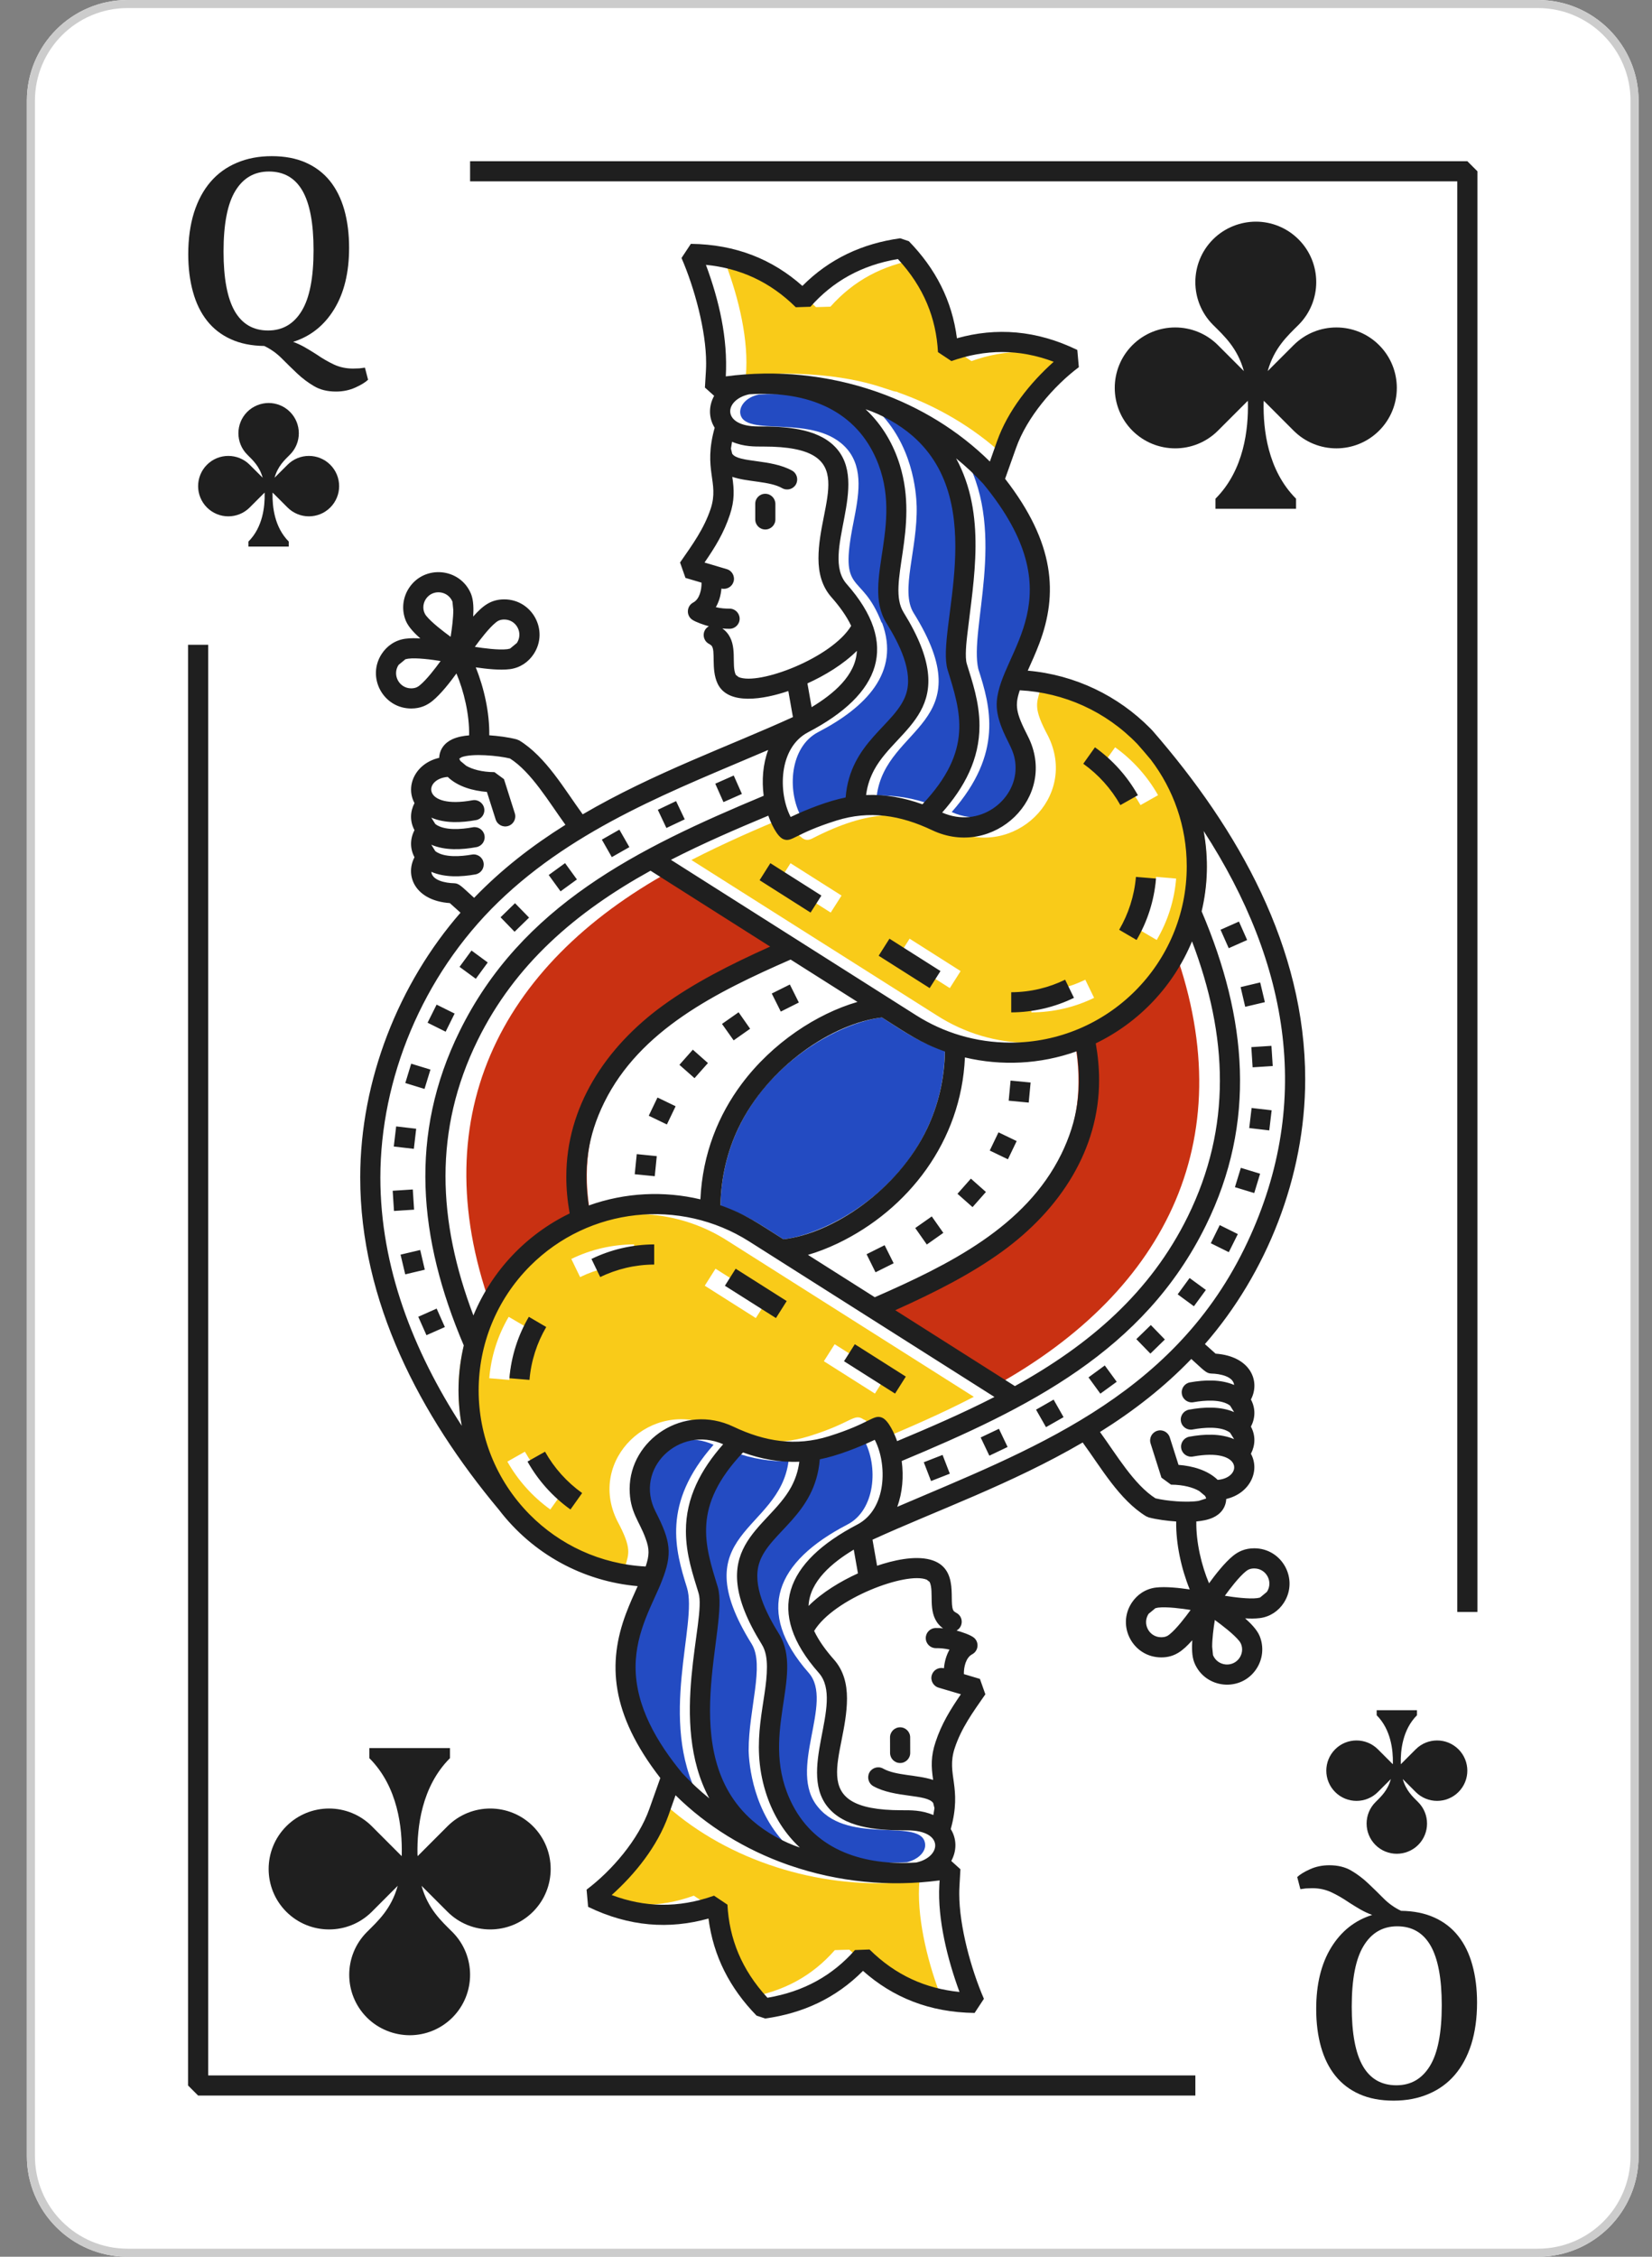 <?xml version="1.0" encoding="UTF-8" standalone="no"?>
<!DOCTYPE svg PUBLIC "-//W3C//DTD SVG 1.1//EN" "http://www.w3.org/Graphics/SVG/1.1/DTD/svg11.dtd">
<svg width="100%" height="100%" viewBox="0 0 41 56" version="1.1" xmlns="http://www.w3.org/2000/svg" xmlns:xlink="http://www.w3.org/1999/xlink" xml:space="preserve" xmlns:serif="http://www.serif.com/" style="fill-rule:evenodd;clip-rule:evenodd;stroke-linejoin:round;stroke-miterlimit:2;">
    <rect x="0" y="0" width="41" height="56" fill="#808080" stroke="none"/>
    <g transform="matrix(1,0,0,1,-496,-20)">
        <g>
            <path d="M534.167,76L499.167,76C497.786,76 496.667,74.881 496.667,73.5L496.667,22.5C496.667,21.12 497.786,20 499.167,20L534.167,20C535.548,20 536.667,21.12 536.667,22.5L536.667,73.5C536.667,74.881 535.548,76 534.167,76Z" style="fill:white;fill-rule:nonzero;"/>
            <path d="M534.167,76L499.167,76C497.786,76 496.667,74.881 496.667,73.5L496.667,22.5C496.667,21.12 497.786,20 499.167,20L534.167,20C535.548,20 536.667,21.12 536.667,22.5L536.667,73.5C536.667,74.881 535.548,76 534.167,76ZM534.167,75.8L499.167,75.8C497.896,75.8 496.867,74.771 496.867,73.5L496.867,22.5C496.867,21.23 497.896,20.2 499.167,20.2L534.167,20.2C535.438,20.2 536.467,21.23 536.467,22.5L536.467,73.5C536.467,74.771 535.438,75.8 534.167,75.8Z" style="fill:rgb(204,204,204);"/>
            <path d="M504.197,31.533C503.904,31.24 503.429,31.24 503.136,31.533L502.814,31.854C502.896,31.566 503.06,31.418 503.197,31.281C503.49,30.988 503.489,30.513 503.197,30.22C503.051,30.074 502.859,30.001 502.668,30C502.477,30.001 502.282,30.074 502.136,30.22C501.844,30.513 501.844,30.988 502.136,31.281C502.273,31.418 502.438,31.566 502.519,31.854L502.197,31.533C501.904,31.24 501.429,31.24 501.136,31.533C500.844,31.826 500.844,32.3 501.136,32.593C501.429,32.886 501.904,32.886 502.197,32.593L502.567,32.223L502.568,32.244C502.575,32.568 502.523,33.081 502.166,33.438L502.166,33.563L503.166,33.563L503.166,33.438C502.812,33.082 502.758,32.574 502.764,32.249L502.766,32.223L503.136,32.593C503.429,32.886 503.904,32.886 504.197,32.593C504.49,32.3 504.49,31.826 504.197,31.533Z" style="fill:rgb(31,31,31);fill-rule:nonzero;"/>
            <path d="M529.136,64.468C529.429,64.761 529.904,64.761 530.197,64.468L530.519,64.146C530.438,64.435 530.273,64.583 530.136,64.72C529.844,65.013 529.844,65.488 530.136,65.781C530.282,65.927 530.474,66 530.665,66C530.856,66 531.051,65.927 531.197,65.781C531.49,65.488 531.49,65.013 531.197,64.72C531.06,64.583 530.896,64.435 530.814,64.146L531.136,64.468C531.429,64.761 531.904,64.761 532.197,64.468C532.49,64.175 532.49,63.701 532.197,63.408C531.904,63.115 531.429,63.115 531.136,63.408L530.766,63.778L530.765,63.757C530.758,63.433 530.81,62.92 531.167,62.563L531.167,62.438L530.167,62.438L530.167,62.563C530.521,62.918 530.575,63.427 530.569,63.752L530.567,63.778L530.197,63.408C529.904,63.115 529.429,63.115 529.136,63.408C528.844,63.701 528.844,64.175 529.136,64.468Z" style="fill:rgb(31,31,31);fill-rule:nonzero;"/>
            <path d="M502.674,24.256C502.314,24.256 502.037,24.415 501.842,24.735C501.646,25.054 501.548,25.557 501.548,26.243C501.548,26.906 501.641,27.398 501.824,27.719C502.009,28.04 502.285,28.201 502.653,28.201C503.012,28.201 503.29,28.04 503.486,27.718C503.684,27.396 503.782,26.892 503.782,26.205C503.782,25.542 503.689,25.051 503.506,24.733C503.322,24.415 503.045,24.256 502.674,24.256ZM504.338,29.716C504.127,29.716 503.945,29.672 503.794,29.582C503.643,29.494 503.503,29.388 503.375,29.267C503.247,29.146 503.119,29.021 502.992,28.893C502.865,28.765 502.721,28.663 502.558,28.585C502.241,28.581 501.965,28.525 501.727,28.416C501.489,28.308 501.293,28.155 501.138,27.958C500.982,27.761 500.866,27.522 500.789,27.242C500.711,26.962 500.672,26.65 500.672,26.307C500.672,25.923 500.72,25.58 500.814,25.277C500.91,24.975 501.047,24.72 501.224,24.514C501.401,24.307 501.619,24.149 501.877,24.04C502.135,23.93 502.424,23.875 502.744,23.875C503.065,23.875 503.348,23.928 503.589,24.035C503.83,24.142 504.029,24.293 504.188,24.49C504.346,24.687 504.465,24.926 504.545,25.207C504.624,25.489 504.664,25.803 504.664,26.15C504.664,26.763 504.54,27.271 504.293,27.674C504.045,28.078 503.707,28.347 503.275,28.483C503.381,28.522 503.479,28.568 503.571,28.621C503.664,28.674 503.756,28.731 503.85,28.791C503.996,28.892 504.143,28.977 504.285,29.044C504.43,29.112 504.588,29.146 504.763,29.146L504.92,29.141L505.057,29.123L505.135,29.423C505.068,29.487 504.963,29.552 504.816,29.618C504.67,29.684 504.51,29.716 504.338,29.716Z" style="fill:rgb(31,31,31);fill-rule:nonzero;"/>
            <path d="M530.656,71.745C531.016,71.745 531.293,71.585 531.488,71.266C531.684,70.947 531.782,70.444 531.782,69.758C531.782,69.095 531.689,68.603 531.506,68.282C531.321,67.96 531.045,67.8 530.677,67.8C530.318,67.8 530.04,67.961 529.844,68.283C529.646,68.605 529.548,69.109 529.548,69.796C529.548,70.459 529.641,70.95 529.824,71.268C530.008,71.586 530.285,71.745 530.656,71.745ZM528.992,66.285C529.203,66.285 529.385,66.329 529.536,66.418C529.688,66.507 529.827,66.613 529.955,66.734C530.083,66.855 530.211,66.98 530.338,67.108C530.465,67.236 530.609,67.338 530.772,67.416C531.089,67.42 531.365,67.476 531.604,67.585C531.841,67.693 532.037,67.846 532.192,68.043C532.348,68.24 532.464,68.478 532.541,68.759C532.619,69.039 532.658,69.351 532.658,69.694C532.658,70.078 532.61,70.421 532.516,70.724C532.42,71.026 532.283,71.281 532.106,71.487C531.929,71.694 531.711,71.852 531.453,71.961C531.195,72.071 530.906,72.126 530.586,72.126C530.265,72.126 529.982,72.073 529.741,71.966C529.5,71.859 529.301,71.707 529.143,71.511C528.984,71.314 528.865,71.075 528.785,70.793C528.706,70.512 528.666,70.198 528.666,69.851C528.666,69.238 528.79,68.73 529.037,68.327C529.285,67.923 529.623,67.654 530.055,67.518C529.949,67.479 529.852,67.433 529.759,67.38C529.666,67.327 529.574,67.269 529.48,67.209C529.334,67.109 529.188,67.024 529.045,66.957C528.9,66.889 528.742,66.854 528.567,66.854L528.41,66.86L528.273,66.878L528.195,66.578C528.262,66.514 528.367,66.449 528.514,66.383C528.66,66.317 528.82,66.285 528.992,66.285Z" style="fill:rgb(31,31,31);fill-rule:nonzero;"/>
            <path d="M530.228,28.565C529.642,27.979 528.691,27.979 528.105,28.565L527.462,29.208C527.624,28.631 527.953,28.335 528.228,28.061C528.813,27.475 528.813,26.525 528.228,25.94C527.936,25.648 527.553,25.501 527.17,25.5C526.787,25.501 526.397,25.648 526.105,25.94C525.521,26.525 525.52,27.475 526.105,28.061C526.38,28.335 526.71,28.631 526.871,29.208L526.228,28.565C525.642,27.979 524.691,27.979 524.104,28.565C523.52,29.151 523.521,30.101 524.104,30.686C524.691,31.272 525.642,31.272 526.228,30.686L526.969,29.945L526.971,29.986C526.984,30.636 526.881,31.661 526.166,32.375L526.166,32.625L528.166,32.625L528.166,32.375C527.456,31.665 527.35,30.647 527.361,29.997L527.365,29.945L528.105,30.686C528.691,31.272 529.642,31.272 530.228,30.686C530.813,30.101 530.813,29.15 530.228,28.565Z" style="fill:rgb(31,31,31);fill-rule:nonzero;"/>
            <path d="M509.228,67.439C508.642,68.024 507.691,68.024 507.106,67.439L506.462,66.795C506.624,67.373 506.953,67.668 507.228,67.942C507.813,68.528 507.813,69.478 507.228,70.064C506.936,70.356 506.553,70.502 506.171,70.503C505.788,70.502 505.398,70.356 505.106,70.064C504.521,69.478 504.521,68.528 505.106,67.942C505.38,67.668 505.71,67.373 505.871,66.795L505.228,67.439C504.642,68.024 503.692,68.024 503.106,67.439C502.521,66.853 502.521,65.903 503.106,65.317C503.691,64.731 504.642,64.731 505.228,65.317L505.969,66.059L505.971,66.017C505.984,65.367 505.882,64.343 505.167,63.628L505.167,63.378L507.167,63.378L507.167,63.628C506.456,64.339 506.35,65.356 506.361,66.006L506.365,66.059L507.106,65.317C507.692,64.731 508.642,64.731 509.228,65.317C509.813,65.903 509.813,66.853 509.228,67.439Z" style="fill:rgb(31,31,31);fill-rule:nonzero;"/>
            <path d="M500.667,36L500.667,71.75L500.917,72L525.667,72L525.667,71.5L501.167,71.5L501.167,36L500.667,36ZM532.667,60L532.167,60L532.167,24.5L507.667,24.5L507.667,24L532.417,24L532.667,24.25L532.667,60Z" style="fill:rgb(31,31,31);fill-rule:nonzero;"/>
            <path d="M519.31,69.431C518.44,69.34 517.71,69 517.08,68.38L516.719,68.391C516.15,69.04 515.44,69.42 514.55,69.57C513.93,68.9 513.599,68.141 513.55,67.26L513.219,67.04C512.36,67.351 511.52,67.34 510.68,67.02C511.736,66.093 511.986,65.338 512.27,64.55C513.728,66.008 515.914,66.772 517.95,66.73C518.05,66.73 518.15,66.71 518.24,66.71L518.27,66.721L518.32,66.71L518.349,66.701C518.51,66.69 518.659,66.681 518.82,66.661C518.741,67.524 519.005,68.618 519.31,69.431Z" style="fill:rgb(249,203,25);fill-rule:nonzero;"/>
            <path d="M518.96,65.76C518.979,65.931 518.82,66.13 518.51,66.21C516.309,66.348 515.133,65.166 515.08,63.431C515.08,62.313 515.539,61.275 515.08,60.54C513.494,57.972 515.896,58.438 516.08,56.201C516.302,56.149 516.482,56.184 517.44,55.721C517.809,56.389 517.723,57.475 517.03,57.831C515.262,58.75 514.723,59.977 516.07,61.51C516.716,62.241 515.517,63.924 516.31,64.851C517.084,65.789 518.896,65.089 518.96,65.76Z" style="fill:rgb(35,75,194);fill-rule:nonzero;"/>
            <path d="M514.58,63.44C514.59,63.78 514.69,64.98 515.57,65.831C512.046,64.423 513.911,60.557 513.57,59.38C513.13,58.06 513.088,57.214 514.21,56.03C514.669,56.201 515.13,56.27 515.57,56.26C515.339,58.026 512.916,58.007 514.659,60.8C514.978,61.325 514.58,62.405 514.58,63.44Z" style="fill:rgb(35,75,194);fill-rule:nonzero;"/>
            <path d="M513.349,64.61C513.063,64.375 513.059,64.403 512.65,63.96C510.373,61.149 512.267,59.812 512.34,58.601C512.37,58.23 512.2,57.86 512.02,57.51C511.473,56.434 512.623,55.349 513.71,55.851C512.419,57.311 512.76,58.471 513.05,59.4C513.323,60.286 512.318,62.686 513.349,64.61Z" style="fill:rgb(35,75,194);fill-rule:nonzero;"/>
            <path d="M520.69,54.391L517.719,52.51C519.919,51.52 521.46,50.54 522.289,48.86C522.75,47.911 522.87,46.96 522.68,45.871C523.76,45.36 524.62,44.471 525.08,43.371C526.891,48.162 524.991,52.012 520.69,54.391Z" style="fill:rgb(201,49,18);fill-rule:nonzero;"/>
            <path d="M515.62,43.491C513.409,44.48 511.87,45.46 511.05,47.141C510.58,48.09 510.46,49.04 510.65,50.13C509.58,50.641 508.72,51.53 508.26,52.63C506.431,47.79 508.38,43.958 512.65,41.61L515.62,43.491Z" style="fill:rgb(201,49,18);fill-rule:nonzero;"/>
            <path d="M517.714,54.581L516.447,53.778L516.715,53.356L517.981,54.159L517.714,54.581ZM514.758,52.707L513.491,51.904L513.758,51.482L515.025,52.286L514.758,52.707ZM510.397,51.69L510.179,51.24C510.668,51.003 511.192,50.882 511.737,50.879L511.737,51.379C511.269,51.382 510.817,51.486 510.397,51.69ZM509.658,57.457C509.223,57.145 508.854,56.734 508.592,56.269L509.027,56.023C509.254,56.426 509.572,56.781 509.949,57.049L509.658,57.457ZM508.143,54.2C508.188,53.658 508.351,53.145 508.625,52.676L509.057,52.929C508.819,53.333 508.68,53.774 508.641,54.242L508.143,54.2ZM514.09,50.811C511.317,49.002 507.38,50.962 507.38,54.5C507.38,56.831 509.22,58.73 511.52,58.86C511.604,58.551 511.688,58.426 511.32,57.741C510.563,56.225 512.172,54.679 513.7,55.4C514.55,55.8 515.3,55.88 516.07,55.641C517.153,55.307 517.188,55.06 517.43,55.221L517.49,55.25L517.51,55.29L517.52,55.29C517.52,55.356 517.547,55.245 517.76,55.76C518.53,55.44 519.36,55.081 520.169,54.661L514.09,50.811Z" style="fill:rgb(249,203,25);fill-rule:nonzero;"/>
            <path d="M524.708,43.325L524.276,43.072C524.514,42.668 524.653,42.227 524.692,41.759L525.19,41.801C525.146,42.343 524.982,42.856 524.708,43.325ZM523.383,38.952L523.675,38.544C524.11,38.855 524.479,39.267 524.741,39.732L524.306,39.978C524.078,39.575 523.761,39.22 523.383,38.952ZM521.596,45.122L521.596,44.622C522.064,44.619 522.516,44.515 522.935,44.311L523.154,44.761C522.664,44.998 522.141,45.119 521.596,45.122ZM519.573,44.519L518.307,43.715L518.575,43.293L519.841,44.097L519.573,44.519ZM516.617,42.645L515.352,41.842L515.619,41.42L516.886,42.223L516.617,42.645ZM521.81,37.141C521.722,37.463 521.651,37.591 522.01,38.26C522.771,39.784 521.159,41.323 519.63,40.601C518.512,40.074 517.588,40.071 516.15,40.811C516.039,40.865 515.952,40.843 515.87,40.76L515.849,40.75L515.82,40.721L515.81,40.706C515.71,40.576 515.64,40.411 515.58,40.241C514.8,40.561 513.979,40.92 513.159,41.34L519.24,45.19C522.104,47.031 525.95,44.959 525.95,41.5C525.95,39.17 524.11,37.27 521.81,37.141Z" style="fill:rgb(249,203,25);fill-rule:nonzero;"/>
            <path d="M521.31,38.491C521.864,39.544 520.719,40.658 519.62,40.15C520.909,38.69 520.58,37.53 520.28,36.601C520.052,35.618 520.987,33.271 519.979,31.391C520.181,31.555 520.224,31.547 520.68,32.04C522.973,34.855 521.065,36.165 520.99,37.4C520.96,37.77 521.13,38.141 521.31,38.491Z" style="fill:rgb(35,75,194);fill-rule:nonzero;"/>
            <path d="M519.13,39.971C518.659,39.8 518.21,39.73 517.76,39.741C517.987,37.999 520.413,37.993 518.669,35.201C518.341,34.659 518.775,33.621 518.75,32.561C518.74,32.21 518.65,31.02 517.76,30.17C521.296,31.587 519.38,35.45 519.81,36.741C520.099,37.681 520.38,38.641 519.13,39.971Z" style="fill:rgb(35,75,194);fill-rule:nonzero;"/>
            <path d="M517.25,39.8C517.029,39.851 516.847,39.818 515.89,40.28C515.521,39.611 515.607,38.535 516.3,38.17C517.477,37.559 518.354,36.688 517.89,35.451L517.88,35.451C517.37,34.134 516.809,34.826 517.18,32.971C517.31,32.311 517.44,31.641 517.03,31.15C516.236,30.217 514.432,30.899 514.37,30.241C514.36,30.07 514.51,29.86 514.83,29.79C516.979,29.637 518.195,30.813 518.25,32.57C518.276,33.565 517.779,34.707 518.25,35.46C519.836,38.029 517.435,37.562 517.25,39.8Z" style="fill:rgb(35,75,194);fill-rule:nonzero;"/>
            <path d="M522.65,28.98C521.594,29.931 521.354,30.662 521.07,31.451L520.9,31.29C520.15,30.601 519.26,30.081 518.3,29.741L518.26,29.721C518.073,29.721 517.333,29.27 515.38,29.27L515.349,29.28C515.26,29.28 515.169,29.29 515.07,29.3L515.02,29.29L514.96,29.311C514.81,29.32 514.659,29.32 514.51,29.34C514.591,28.446 514.33,27.396 514.02,26.57C514.89,26.661 515.62,27 516.25,27.621L516.61,27.61C517.19,26.96 517.9,26.581 518.789,26.431C519.409,27.101 519.729,27.86 519.78,28.741L520.11,28.96C520.979,28.65 521.81,28.661 522.65,28.98Z" style="fill:rgb(249,203,25);fill-rule:nonzero;"/>
            <path d="M519.45,46.081C519.4,49.121 516.682,50.612 515.443,50.752C514.867,50.385 514.568,50.164 513.88,49.92C513.94,46.88 516.648,45.389 517.888,45.248C518.46,45.613 518.76,45.837 519.45,46.081Z" style="fill:rgb(35,75,194);fill-rule:nonzero;"/>
            <path d="M510.896,51.689C511.303,51.493 511.756,51.381 512.236,51.379L512.236,50.879C511.68,50.882 511.15,51.011 510.679,51.24L510.896,51.689ZM513.991,51.905L515.258,52.707L515.525,52.285L514.258,51.482L513.991,51.905ZM509.527,56.023L509.092,56.268C509.355,56.738 509.721,57.144 510.158,57.457L510.448,57.049C510.071,56.78 509.755,56.429 509.527,56.023ZM517.215,53.356L516.947,53.778L518.214,54.581L518.481,54.159L517.215,53.356ZM509.557,52.929L509.125,52.676C508.859,53.13 508.688,53.648 508.643,54.2L509.141,54.241C509.181,53.766 509.327,53.321 509.557,52.929ZM522.435,44.311C522.03,44.508 521.577,44.62 521.097,44.622L521.097,45.122C521.653,45.119 522.182,44.99 522.654,44.761L522.435,44.311ZM519.341,44.096L518.075,43.293L517.807,43.716L519.073,44.519L519.341,44.096ZM523.776,43.072L524.208,43.325C524.474,42.871 524.645,42.353 524.69,41.801L524.192,41.76C524.151,42.235 524.005,42.68 523.776,43.072ZM516.117,42.645L516.386,42.223L515.119,41.419L514.852,41.842L516.117,42.645ZM523.806,39.978L524.241,39.733C523.978,39.263 523.612,38.856 523.175,38.544L522.885,38.952C523.262,39.221 523.578,39.572 523.806,39.978ZM521.578,46.862L521.081,46.814L521.034,47.313L521.531,47.36L521.578,46.862ZM521.232,48.315L520.781,48.098L520.564,48.55L521.015,48.767C521.151,48.483 521.101,48.588 521.232,48.315ZM519.412,50.593L519.125,50.185L518.715,50.473L519.002,50.882C519.26,50.701 519.164,50.768 519.412,50.593ZM520.469,49.578L520.096,49.247L519.763,49.623L520.137,49.954C520.346,49.718 520.27,49.805 520.469,49.578ZM518.179,51.347L517.955,50.899L517.507,51.123L517.729,51.571L518.179,51.347ZM511.753,49.138L512.25,49.187L512.3,48.689L511.803,48.639L511.753,49.138ZM512.862,46.423L513.237,46.754C513.445,46.519 513.362,46.613 513.57,46.379L513.195,46.047L512.862,46.423ZM514.331,45.119L513.919,45.408L514.208,45.816C514.466,45.635 514.362,45.708 514.617,45.528L514.331,45.119ZM512.101,47.686L512.551,47.903C512.688,47.62 512.638,47.724 512.768,47.451L512.318,47.234L512.101,47.686ZM515.826,44.877L515.603,44.43L515.154,44.654L515.378,45.102L515.826,44.877ZM518.927,56.285L519.107,56.751L519.573,56.569L519.393,56.103L518.927,56.285ZM524.202,53.23L524.551,53.589L524.91,53.239L524.562,52.88C524.337,53.099 524.42,53.019 524.202,53.23ZM526.904,44.983L527.392,44.868L527.276,44.379L526.79,44.494C526.861,44.8 526.835,44.687 526.904,44.983ZM527.274,49.125L526.796,48.979C526.745,49.146 526.702,49.289 526.649,49.459L527.128,49.605L527.274,49.125ZM527.004,47.992L527.501,48.05L527.56,47.551L527.063,47.494C527.026,47.806 527.039,47.691 527.004,47.992ZM527.088,46.485L527.587,46.453L527.555,45.952L527.056,45.984C527.076,46.298 527.068,46.182 527.088,46.485ZM523.015,54.179L523.309,54.583L523.715,54.288L523.419,53.883C523.169,54.066 523.258,54.002 523.015,54.179ZM521.713,54.98L521.96,55.414L522.396,55.166L522.149,54.731C521.877,54.886 521.974,54.831 521.713,54.98ZM525.928,52.009L525.524,51.713C525.339,51.966 525.413,51.865 525.228,52.118L525.631,52.414L525.928,52.009ZM520.339,55.67L520.554,56.122L521.007,55.906L520.792,55.455C520.517,55.586 520.606,55.543 520.339,55.67ZM526.721,50.623L526.272,50.4C526.133,50.682 526.185,50.578 526.05,50.85L526.497,51.072L526.721,50.623ZM526.749,42.868L526.292,43.071L526.495,43.529L526.952,43.326L526.749,42.868ZM518.34,63.748C518.478,63.748 518.59,63.636 518.59,63.498C518.589,63.369 518.589,63.241 518.589,63.112C518.589,62.974 518.477,62.862 518.339,62.862C518.201,62.862 518.089,62.974 518.089,63.112C518.089,63.241 518.089,63.37 518.09,63.498C518.09,63.636 518.201,63.748 518.34,63.748ZM514.413,39.701L514.21,39.244L513.752,39.447L513.955,39.904L514.413,39.701ZM506.245,49.516L505.746,49.548L505.778,50.049L506.277,50.017C506.257,49.704 506.264,49.816 506.245,49.516ZM507.283,45.151L506.836,44.929L506.612,45.378L507.06,45.601C507.199,45.321 507.149,45.421 507.283,45.151ZM506.329,48.009L505.832,47.951L505.773,48.45L506.271,48.508C506.307,48.196 506.294,48.308 506.329,48.009ZM506.683,46.541L506.205,46.395L506.059,46.875L506.536,47.021C506.628,46.724 506.595,46.83 506.683,46.541ZM506.429,51.018L505.941,51.133L506.057,51.622L506.543,51.507C506.473,51.206 506.497,51.31 506.429,51.018ZM512.994,40.331L512.779,39.879L512.326,40.095L512.539,40.546C512.822,40.413 512.722,40.46 512.994,40.331ZM508.105,43.883L507.702,43.587L507.405,43.992L507.809,44.288C507.993,44.036 507.927,44.126 508.105,43.883ZM509.131,42.77L508.782,42.412L508.423,42.762L508.771,43.121C508.984,42.914 508.908,42.988 509.131,42.77ZM511.62,41.021L511.372,40.587L510.937,40.835L511.184,41.269C511.456,41.114 511.356,41.171 511.62,41.021ZM510.318,41.823L510.024,41.418L509.618,41.713L509.912,42.118C510.161,41.937 510.076,41.998 510.318,41.823ZM506.381,52.675L506.584,53.132L507.041,52.93L506.837,52.472L506.381,52.675ZM527.129,58.92C527.021,58.92 526.965,58.956 526.919,58.993C526.751,59.128 526.525,59.423 526.399,59.598C526.609,59.632 526.993,59.684 527.205,59.656L527.272,59.642L527.442,59.502C527.606,59.251 527.426,58.92 527.129,58.92ZM526.755,60.719C526.62,60.551 526.324,60.325 526.15,60.199C526.116,60.409 526.084,60.671 526.084,60.863L526.105,61.072C526.222,61.351 526.601,61.386 526.766,61.135C526.845,61.015 526.855,60.844 526.755,60.719ZM525.751,57.243L525.927,57.187L525.935,57.175L525.908,57.12L525.763,56.999C525.617,56.914 525.377,56.842 525.063,56.841L524.825,56.667L524.556,55.819C524.514,55.687 524.587,55.547 524.719,55.505C524.85,55.463 524.99,55.536 525.032,55.668L525.249,56.35C525.596,56.376 525.973,56.481 526.221,56.722C526.834,56.675 526.858,55.913 525.607,56.143C525.472,56.168 525.341,56.078 525.316,55.942C525.291,55.807 525.381,55.676 525.517,55.651C525.882,55.584 526.289,55.566 526.629,55.712L526.528,55.551C526.306,55.383 525.874,55.421 525.601,55.472C525.465,55.497 525.334,55.408 525.309,55.272C525.283,55.136 525.373,55.005 525.509,54.98C525.876,54.912 526.287,54.893 526.629,55.04L526.528,54.879C526.311,54.714 525.891,54.747 525.622,54.795C525.485,54.82 525.356,54.729 525.332,54.593C525.308,54.457 525.397,54.328 525.533,54.303C525.893,54.239 526.294,54.223 526.629,54.367C526.607,54.153 526.276,54.088 526.062,54.084C525.933,54.081 525.87,53.994 525.566,53.722C524.895,54.419 524.146,55.004 523.3,55.534C523.71,56.099 524.146,56.843 524.677,57.18C524.958,57.247 525.456,57.292 525.751,57.243ZM525.549,59.95C525.338,59.916 524.954,59.865 524.743,59.892L524.676,59.906L524.506,60.046C524.342,60.296 524.522,60.628 524.819,60.627C524.928,60.627 524.983,60.592 525.028,60.555C525.197,60.42 525.423,60.124 525.549,59.95ZM526.877,50.995C528.622,47.446 528.008,43.913 525.873,40.621C525.998,41.307 525.974,41.973 525.823,42.615C526.954,45.269 527.187,47.851 525.928,50.408C524.392,53.532 521.508,54.948 518.379,56.254C518.429,56.641 518.4,57.032 518.268,57.391C521.505,56.003 525.046,54.715 526.877,50.995ZM518.265,55.761C519.056,55.43 519.877,55.077 520.681,54.665L514.594,50.806C512.88,49.72 510.619,49.953 509.161,51.41C507.45,53.122 507.46,55.876 509.144,57.58C509.887,58.332 510.898,58.813 512.024,58.872C512.116,58.594 512.123,58.443 512.021,58.171C511.866,57.741 511.627,57.518 511.627,56.944C511.628,55.728 512.966,54.814 514.202,55.402C514.979,55.772 515.749,55.897 516.573,55.639C517.598,55.318 517.671,55.094 517.886,55.176C518.052,55.239 518.206,55.593 518.265,55.761ZM517.71,55.728C517.322,55.912 516.781,56.126 516.346,56.212C516.235,57.597 515.099,58.013 514.847,58.774C514.659,59.337 515.018,60.035 515.331,60.54C515.984,61.59 514.797,63.097 515.671,64.789C516.263,65.932 517.459,66.299 518.739,66.217C519.37,66.081 519.435,65.418 518.517,65.419C517.879,65.419 517.073,65.387 516.615,64.92C515.713,64.004 516.982,62.26 516.32,61.51C514.986,60.002 515.487,58.765 517.278,57.83C518.017,57.442 518.021,56.322 517.71,55.728ZM517.293,59.042L517.189,58.453C516.661,58.771 516.093,59.237 516.067,59.851C516.401,59.515 516.862,59.238 517.293,59.042ZM516.206,60.471C516.327,60.726 516.508,60.967 516.695,61.178C516.935,61.448 517.021,61.782 517.021,62.147C517.018,63.571 515.922,64.921 518.38,64.92C518.604,64.92 518.87,64.913 519.164,65.039L519.192,64.868L519.161,64.742C519.008,64.513 518.202,64.618 517.675,64.323C517.554,64.255 517.512,64.103 517.578,63.982C517.646,63.862 517.799,63.819 517.919,63.887C518.228,64.063 518.771,64.038 519.159,64.168C519.109,63.835 519.102,63.579 519.219,63.227C519.367,62.778 519.583,62.428 519.848,62.042L519.294,61.878C519.163,61.839 519.086,61.7 519.125,61.568C519.164,61.438 519.297,61.364 519.427,61.397C519.442,61.232 519.484,61.08 519.565,60.934C519.442,60.906 519.336,60.897 519.231,60.898C519.093,60.901 518.979,60.791 518.976,60.653C518.973,60.515 519.083,60.401 519.221,60.398C519.482,60.393 519.419,60.451 519.296,60.308C519.016,59.984 519.19,59.503 519.072,59.255L519.002,59.2C518.504,58.988 516.693,59.666 516.206,60.471ZM519.313,66.773L519.32,66.661C518.081,66.826 516.804,66.703 515.607,66.291L515.546,66.27C514.502,65.901 513.547,65.319 512.766,64.548L512.589,65.05C512.318,65.809 511.772,66.495 511.181,67.024C511.995,67.33 512.83,67.356 513.721,67.04L514.054,67.263C514.099,68.104 514.401,68.873 515.047,69.573C515.961,69.419 516.667,69.013 517.219,68.389L517.581,68.376C518.227,69.015 518.972,69.345 519.813,69.429C519.518,68.63 519.265,67.626 519.313,66.773ZM515.034,61.368C515.034,61.173 515.01,60.969 514.906,60.804C513.406,58.386 515.05,57.978 515.635,56.901C515.732,56.72 515.806,56.519 515.838,56.272C515.352,56.292 514.891,56.205 514.44,56.042C513.169,57.385 513.491,58.332 513.814,59.381C514.107,60.357 512.754,63.496 514.676,65.178C515.013,65.472 515.451,65.713 515.851,65.846C515.414,65.44 515.151,64.946 515.003,64.47C514.604,63.195 515.036,62.211 515.034,61.368ZM512.931,63.998C513.141,64.223 513.365,64.433 513.604,64.626C512.578,62.727 513.539,60.167 513.336,59.527C513.203,59.089 513.024,58.582 513.023,57.994C513.021,57.164 513.395,56.465 513.948,55.838C512.859,55.358 511.725,56.44 512.27,57.509C512.642,58.239 512.695,58.55 512.427,59.227C512.229,59.751 511.774,60.465 511.774,61.366C511.775,62.345 512.309,63.243 512.931,63.998ZM507.749,52.642C508.208,51.533 509.063,50.631 510.138,50.111C510.083,49.799 510.054,49.495 510.055,49.199C510.053,47.487 511.013,45.993 512.465,44.942C513.216,44.398 514.107,43.941 515.114,43.489L512.145,41.606C510.288,42.633 508.783,43.926 507.854,45.814C506.761,48.037 506.856,50.288 507.749,52.642ZM507.51,53.386C506.376,50.726 506.148,48.146 507.405,45.593C508.941,42.469 511.824,41.053 514.953,39.747C514.904,39.362 514.932,38.969 515.065,38.61C512.796,39.583 510.299,40.513 508.369,42.382C506.472,44.221 505.441,46.779 505.44,49.219C505.44,51.436 506.253,53.519 507.46,55.38C507.335,54.695 507.359,54.029 507.51,53.386ZM507.767,42.279C508.449,41.571 509.204,40.987 510.033,40.467C509.623,39.902 509.187,39.158 508.656,38.821C508.36,38.75 507.723,38.689 507.456,38.789L507.398,38.826L507.425,38.881L507.57,39.002C507.716,39.087 507.956,39.159 508.271,39.16L508.508,39.334L508.777,40.182C508.819,40.313 508.746,40.454 508.614,40.496C508.482,40.538 508.343,40.465 508.301,40.333L508.084,39.651C507.737,39.624 507.36,39.519 507.112,39.279C506.5,39.326 506.474,40.088 507.726,39.858C507.861,39.833 507.992,39.923 508.017,40.059C508.042,40.194 507.952,40.325 507.816,40.35C507.45,40.417 507.043,40.435 506.704,40.289L506.805,40.449C507.027,40.618 507.46,40.58 507.732,40.529C507.868,40.504 507.999,40.593 508.024,40.729C508.05,40.865 507.96,40.996 507.824,41.021C507.456,41.089 507.045,41.108 506.704,40.961L506.805,41.122C507.022,41.286 507.441,41.254 507.711,41.206C507.848,41.181 507.978,41.272 508.001,41.408C508.025,41.543 507.936,41.673 507.799,41.698C507.44,41.762 507.039,41.778 506.704,41.634C506.726,41.848 507.056,41.913 507.271,41.917C507.4,41.92 507.464,42.007 507.767,42.279ZM507.785,36.051C507.996,36.085 508.379,36.136 508.591,36.109L508.658,36.095L508.828,35.955C508.992,35.705 508.813,35.373 508.515,35.373C508.407,35.373 508.352,35.409 508.306,35.446C508.137,35.581 507.912,35.876 507.785,36.051ZM515.068,40.24C514.276,40.571 513.455,40.924 512.651,41.336L518.739,45.195C519.416,45.624 520.216,45.872 521.078,45.872C523.495,45.872 525.453,43.912 525.453,41.497C525.453,40.502 525.121,39.587 524.563,38.853C524.453,38.721 524.342,38.591 524.229,38.464C523.445,37.65 522.406,37.186 521.309,37.129C521.185,37.503 521.206,37.676 521.508,38.265C522.278,39.769 520.659,41.326 519.13,40.599C518.349,40.228 517.58,40.104 516.758,40.362C515.722,40.687 515.661,40.908 515.445,40.825C515.28,40.761 515.127,40.409 515.068,40.24ZM515.623,40.273C516.013,40.087 516.554,39.874 516.987,39.789C517.099,38.401 518.231,37.992 518.486,37.227C518.672,36.665 518.315,35.969 518,35.461C517.349,34.412 518.536,32.904 517.662,31.212C517.072,30.075 515.883,29.701 514.594,29.784C513.961,29.92 513.901,30.582 514.815,30.582C515.456,30.581 516.262,30.616 516.718,31.081C517.62,31.998 516.349,33.74 517.012,34.491C518.335,35.986 517.866,37.225 516.055,38.171C515.315,38.559 515.313,39.679 515.623,40.273ZM516.039,36.958L516.143,37.548C516.672,37.229 517.24,36.764 517.266,36.15C516.93,36.486 516.469,36.763 516.039,36.958ZM517.125,35.53C517.005,35.276 516.826,35.036 516.638,34.823C516.398,34.553 516.313,34.219 516.313,33.854C516.314,32.43 517.412,31.08 514.953,31.081C514.729,31.081 514.463,31.088 514.168,30.962L514.141,31.132L514.172,31.259C514.325,31.488 515.13,31.383 515.658,31.678C515.779,31.746 515.82,31.898 515.754,32.019C515.687,32.139 515.534,32.182 515.413,32.114C515.104,31.937 514.56,31.964 514.174,31.833C514.223,32.161 514.232,32.418 514.114,32.774C513.966,33.223 513.75,33.574 513.485,33.959L514.038,34.123C514.169,34.162 514.245,34.301 514.206,34.433C514.168,34.562 514.034,34.637 513.905,34.604C513.89,34.769 513.849,34.921 513.766,35.067C513.896,35.097 513.995,35.103 514.104,35.103C514.241,35.101 514.354,35.211 514.357,35.349C514.359,35.487 514.249,35.601 514.11,35.603C513.849,35.606 513.916,35.552 514.037,35.693C514.317,36.017 514.143,36.498 514.261,36.746L514.331,36.801C514.834,37.015 516.643,36.326 517.125,35.53ZM514.013,29.34C515.268,29.172 516.547,29.304 517.726,29.71L517.787,29.731C518.831,30.1 519.786,30.682 520.567,31.453L520.744,30.951C521.013,30.192 521.56,29.506 522.151,28.977C521.288,28.652 520.452,28.663 519.612,28.96L519.279,28.738C519.234,27.897 518.93,27.127 518.284,26.428C517.373,26.582 516.667,26.986 516.114,27.612L515.75,27.624C515.106,26.986 514.361,26.656 513.52,26.572C513.849,27.461 514.065,28.394 514.013,29.34ZM518.426,35.197C519.926,37.615 518.283,38.023 517.698,39.1C517.601,39.281 517.526,39.482 517.495,39.728C517.979,39.709 518.44,39.795 518.893,39.958C520.164,38.614 519.84,37.665 519.518,36.62C519.224,35.648 520.578,32.505 518.656,30.823C518.323,30.531 517.886,30.289 517.482,30.155C517.918,30.561 518.182,31.055 518.33,31.531C518.828,33.132 517.995,34.503 518.426,35.197ZM520.401,32.003C520.192,31.778 519.968,31.568 519.729,31.374C520.486,32.769 520.164,34.377 520.007,35.746C519.986,35.922 519.943,36.309 519.995,36.474C520.129,36.912 520.309,37.419 520.309,38.007C520.31,38.837 519.938,39.536 519.383,40.163C520.294,40.564 521.206,39.878 521.205,39.057C521.205,38.63 521.005,38.453 520.84,38.001C520.77,37.808 520.724,37.608 520.739,37.404C520.836,36.143 522.731,34.831 520.401,32.003ZM518.219,52.512L521.188,54.395C523.044,53.368 524.55,52.075 525.479,50.187C526.571,47.964 526.477,45.713 525.584,43.359C525.125,44.468 524.271,45.37 523.195,45.89C523.25,46.202 523.278,46.506 523.278,46.801C523.28,48.516 522.318,50.009 520.867,51.059C520.116,51.603 519.226,52.06 518.219,52.512ZM516.052,51.139L517.711,52.19C519.552,51.383 521.448,50.448 522.338,48.642C522.745,47.811 522.861,47.004 522.722,46.087C521.812,46.413 520.847,46.453 519.948,46.24C519.856,48.327 518.539,50.015 516.793,50.853C516.539,50.974 516.289,51.07 516.052,51.139ZM514.404,46.901C515.167,45.877 516.274,45.154 517.281,44.862L515.622,43.811C513.775,44.62 511.883,45.557 510.995,47.359C510.587,48.189 510.471,48.997 510.611,49.914C511.52,49.588 512.484,49.548 513.383,49.761C513.435,48.619 513.839,47.658 514.404,46.901ZM513.88,49.908C514.499,50.126 514.82,50.357 515.443,50.752C516.656,50.611 518.283,49.539 519.013,47.998C519.274,47.444 519.438,46.811 519.452,46.093C518.834,45.874 518.512,45.644 517.888,45.248C516.674,45.39 515.05,46.462 514.32,48.003C514.059,48.556 513.895,49.19 513.88,49.908ZM507.25,35.137L507.229,34.929C507.112,34.65 506.733,34.615 506.568,34.866C506.489,34.986 506.479,35.157 506.579,35.282C506.714,35.45 507.01,35.675 507.184,35.802C507.218,35.592 507.25,35.33 507.25,35.137ZM506.935,36.403C506.725,36.369 506.341,36.317 506.129,36.345L506.062,36.359L505.892,36.499C505.728,36.749 505.908,37.081 506.205,37.081C506.313,37.08 506.369,37.045 506.415,37.008C506.583,36.873 506.809,36.578 506.935,36.403ZM527.86,59.776C527.731,59.973 527.525,60.119 527.268,60.152C527.141,60.168 527.018,60.165 526.902,60.158C527.036,60.278 527.192,60.432 527.261,60.594C527.375,60.87 527.338,61.174 527.184,61.409C526.8,61.997 525.912,61.912 525.644,61.264C525.576,61.099 525.58,60.88 525.59,60.702C525.361,60.957 525.161,61.128 524.819,61.127C524.123,61.127 523.706,60.353 524.088,59.772C524.216,59.576 524.423,59.429 524.681,59.395C524.931,59.364 525.277,59.405 525.527,59.441C525.319,58.93 525.183,58.313 525.191,57.755C524.981,57.741 524.709,57.707 524.511,57.654L524.445,57.626C523.781,57.22 523.323,56.413 522.87,55.794C521.099,56.828 519.232,57.485 517.654,58.207L517.768,58.853C518.155,58.722 518.69,58.595 519.089,58.702C519.854,58.91 519.513,59.809 519.677,59.984L519.726,60.018C519.909,60.104 519.918,60.362 519.74,60.461C519.848,60.489 520.106,60.572 520.185,60.65C520.31,60.773 520.273,60.973 520.128,61.05C519.972,61.132 519.918,61.364 519.922,61.542L520.32,61.661L520.455,62.043C520.145,62.49 519.861,62.874 519.693,63.383C519.479,64.038 519.888,64.336 519.596,65.387C519.748,65.63 519.748,65.925 519.609,66.179L519.836,66.384C519.812,66.82 519.807,66.859 519.807,66.992C519.807,67.794 520.099,68.862 520.419,69.599L520.188,69.95C519.064,69.936 518.156,69.561 517.418,68.906C516.745,69.583 515.929,69.958 514.991,70.088L514.776,70.016C514.117,69.339 513.703,68.545 513.584,67.607C512.61,67.88 511.614,67.811 510.596,67.317L510.558,66.89C511.184,66.42 511.848,65.648 512.117,64.883L512.388,64.12C511.145,62.519 511.079,61.258 511.536,60.04C511.63,59.79 511.733,59.565 511.826,59.359C510.479,59.241 509.229,58.57 508.382,57.463C506.42,55.115 504.94,52.291 504.94,49.219C504.94,46.796 505.901,44.4 507.429,42.648L507.164,42.41C506.311,42.349 506.043,41.74 506.287,41.272C506.169,41.052 506.178,40.809 506.287,40.6C506.166,40.377 506.18,40.133 506.287,39.928C506.054,39.496 506.315,38.94 506.9,38.805C506.909,38.594 507.035,38.431 507.228,38.343C507.355,38.285 507.503,38.259 507.643,38.247C507.653,37.734 507.512,37.147 507.328,36.712C507.17,36.93 506.94,37.225 506.732,37.394C506.602,37.499 506.439,37.581 506.205,37.581C505.508,37.58 505.094,36.805 505.474,36.225C505.603,36.028 505.81,35.882 506.066,35.849C506.194,35.832 506.317,35.836 506.432,35.843C506.299,35.724 506.142,35.569 506.073,35.407C505.96,35.134 505.994,34.83 506.15,34.592C506.533,34.006 507.422,34.088 507.69,34.737C507.757,34.902 507.754,35.121 507.744,35.299C507.972,35.044 508.172,34.873 508.515,34.873C509.208,34.873 509.629,35.645 509.246,36.229C509.117,36.426 508.911,36.572 508.653,36.605C508.403,36.637 508.056,36.596 507.807,36.56C508.014,37.069 508.152,37.691 508.143,38.246C508.353,38.26 508.625,38.294 508.822,38.347L508.888,38.374C509.551,38.781 510.01,39.589 510.462,40.207C512.229,39.174 514.099,38.516 515.679,37.794L515.565,37.147C514.972,37.349 514.067,37.518 513.807,36.958C513.64,36.595 513.771,36.14 513.655,36.017L513.607,35.983C513.424,35.896 513.414,35.639 513.593,35.54C513.477,35.51 513.266,35.437 513.179,35.377C513.023,35.268 513.042,35.037 513.205,34.951C513.361,34.869 513.414,34.637 513.411,34.458L513.012,34.34L512.878,33.958C513.188,33.511 513.471,33.126 513.64,32.618C513.854,31.957 513.443,31.668 513.737,30.614C513.585,30.372 513.584,30.077 513.724,29.822L513.495,29.617C513.52,29.211 513.525,29.143 513.525,29.009C513.526,28.208 513.235,27.14 512.914,26.402L513.146,26.051C514.268,26.064 515.177,26.44 515.914,27.095C516.586,26.419 517.403,26.043 518.341,25.913L518.556,25.985C519.216,26.663 519.63,27.457 519.749,28.394C520.723,28.121 521.719,28.19 522.737,28.684L522.775,29.111C522.148,29.581 521.485,30.354 521.216,31.118L520.945,31.881C522.188,33.482 522.254,34.743 521.797,35.961C521.703,36.211 521.599,36.436 521.507,36.642C522.69,36.746 523.755,37.271 524.545,38.07L524.601,38.128C526.744,40.592 528.393,43.517 528.393,46.782C528.393,49.2 527.435,51.597 525.904,53.353L526.169,53.59C527.027,53.652 527.288,54.265 527.046,54.728C527.165,54.949 527.155,55.192 527.046,55.401C527.167,55.625 527.153,55.868 527.046,56.074C527.28,56.507 527.015,57.061 526.433,57.196C526.424,57.407 526.297,57.571 526.105,57.658C525.978,57.716 525.831,57.741 525.691,57.754C525.681,58.269 525.822,58.855 526.006,59.289C526.163,59.072 526.393,58.777 526.602,58.607C526.732,58.502 526.895,58.42 527.129,58.42C527.825,58.421 528.241,59.194 527.86,59.776ZM515.244,32.503L515.244,32.889C515.244,33.027 515.132,33.139 514.994,33.139C514.854,33.139 514.744,33.027 514.744,32.889L514.744,32.503C514.742,32.365 514.854,32.253 514.992,32.253C515.132,32.253 515.242,32.365 515.244,32.503Z" style="fill:rgb(31,31,31);fill-rule:nonzero;"/>
        </g>
    </g>
</svg>
